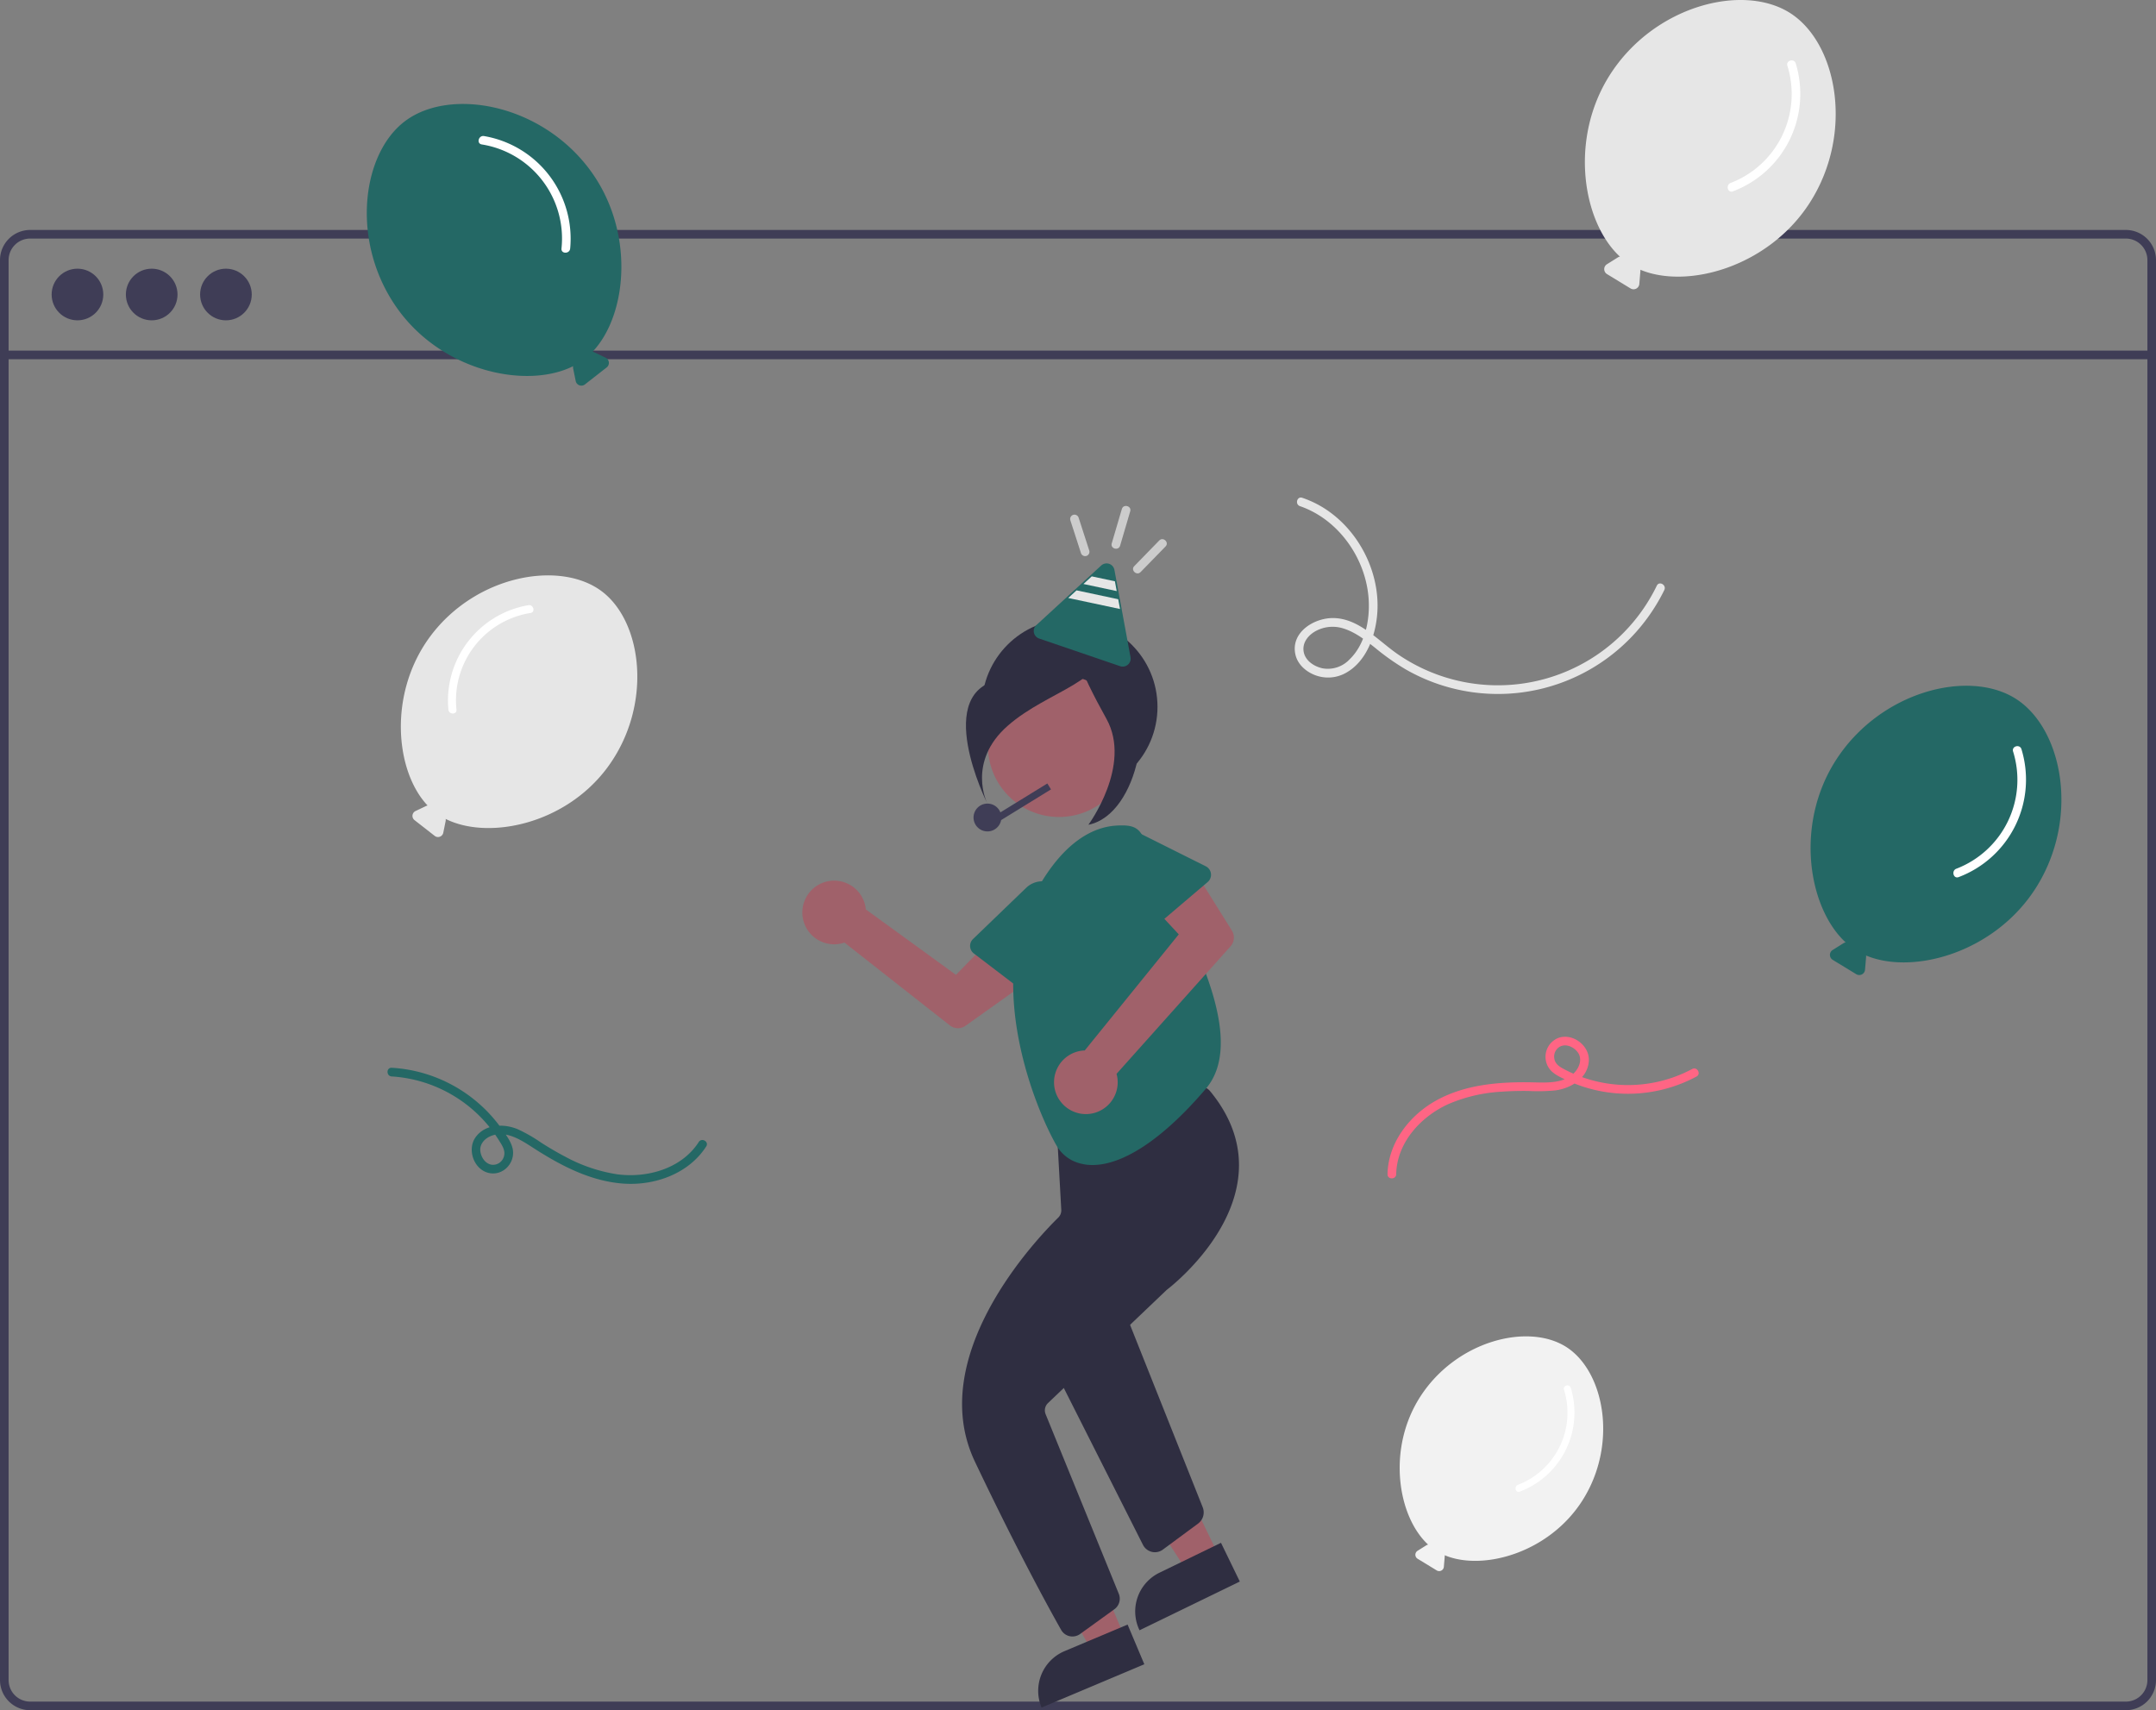 <svg id="e1391a02-b104-4fff-b54c-6dc1d4c09514" data-name="Layer 1" xmlns="http://www.w3.org/2000/svg" width="745.059" height="591.052" viewBox="0 0 745.059 591.052"><rect x="0" y="0" width="745.059" height="591.052" fill="#808080" stroke="none"/><path d="M930.928,461.47c15.319-23.965,9.478-55.064-6.809-65.474s-46.964-2.654-62.282,21.311c-14.179,22.183-9.495,50.929,3.443,62.86a1.975,1.975,0,0,0-.704.255l-3.789,2.375a2,2,0,0,0,.021,3.403l8.136,4.958a2,2,0,0,0,3.034-1.541l.374-4.457a1.98,1.98,0,0,0-.026-.465C888.592,491.52,916.718,483.701,930.928,461.47Z" transform="translate(-227.47 -154.474)" fill="#246865"/><path d="M923.142,414.193a32.913,32.913,0,0,1-19.618,40.518c-1.783.687-1.008,3.589.798,2.893a36.009,36.009,0,0,0,21.713-44.208c-.559-1.843-3.455-1.057-2.893.798Z" transform="translate(-227.47 -154.474)" fill="#fff"/><path d="M376.225,374.309c15.815-21.164,44.76-26.272,59.143-15.524s17.687,39.954,1.873,61.118c-14.639,19.59-41.16,24.933-55.768,17.593a1.835,1.835,0,0,1,.009.695l-.824,4.072a1.858,1.858,0,0,1-2.965,1.096l-6.974-5.448a1.858,1.858,0,0,1,.346-3.142l3.752-1.784a1.84,1.84,0,0,1,.413-.13C363.969,420.952,361.555,393.942,376.225,374.309Z" transform="translate(-227.47 -154.474)" fill="#e6e6e6"/><path d="M410.818,366.319a30.565,30.565,0,0,0-25.599,33.416c.17,1.784-2.618,1.773-2.787,0a33.42,33.42,0,0,1,27.644-36.104c1.754-.298,2.508,2.387.741,2.687Z" transform="translate(-227.47 -154.474)" fill="#fff"/><path d="M774.263,673.124c12.43-19.445,7.691-44.679-5.525-53.126s-38.107-2.154-50.536,17.292c-11.505,17.999-7.705,41.324,2.794,51.005a1.603,1.603,0,0,0-.571.207l-3.075,1.927a1.623,1.623,0,0,0,.017,2.761l6.602,4.023a1.623,1.623,0,0,0,2.462-1.25l.303-3.616a1.608,1.608,0,0,0-.021-.377C739.911,697.507,762.733,691.163,774.263,673.124Z" transform="translate(-227.47 -154.474)" fill="#f2f2f2"/><path d="M962.12,233.949h-724.239a10.422,10.422,0,0,0-10.41,10.41V735.116a10.422,10.422,0,0,0,10.41,10.41h724.239a10.422,10.422,0,0,0,10.41-10.41V244.359A10.422,10.422,0,0,0,962.12,233.949ZM969.555,735.116a7.439,7.439,0,0,1-7.436,7.436h-724.239a7.439,7.439,0,0,1-7.436-7.436V244.359a7.439,7.439,0,0,1,7.436-7.436h724.239a7.439,7.439,0,0,1,7.436,7.436Z" transform="translate(-227.47 -154.474)" fill="#3f3d56"/><rect x="1.487" y="121.174" width="742.085" height="2.974" fill="#3f3d56"/><circle cx="26.769" cy="101.782" r="8.923" fill="#3f3d56"/><circle cx="52.422" cy="101.782" r="8.923" fill="#3f3d56"/><circle cx="78.075" cy="101.782" r="8.923" fill="#3f3d56"/><circle cx="369.646" cy="244.289" r="30.354" fill="#2f2e41"/><polygon points="421.112 537.499 410.085 542.857 384.169 502.876 400.443 494.967 421.112 537.499" fill="#a0616a"/><path d="M630.961,695.346H654.605a0,0,0,0,1,0,0V710.233a0,0,0,0,1,0,0H616.074a0,0,0,0,1,0,0v0A14.887,14.887,0,0,1,630.961,695.346Z" transform="translate(-470.746 193.907) rotate(-25.918)" fill="#2f2e41"/><path d="M626.581,690.928a4.604,4.604,0,0,1-1.06-.124,4.681,4.681,0,0,1-3.091-2.459l-29.59-58.646a4.858,4.858,0,0,1,1.182-5.858l16.478-13.86a4.553,4.553,0,0,1,4.087-.949,4.651,4.651,0,0,1,3.209,2.833l25.292,63.507a4.812,4.812,0,0,1-1.587,5.653l-12.181,8.999A4.607,4.607,0,0,1,626.581,690.928Z" transform="translate(-227.47 -154.474)" fill="#2f2e41"/><polygon points="388.604 565.706 377.307 570.467 353.566 529.157 370.24 522.13 388.604 565.706" fill="#a0616a"/><path d="M597.894,722.83H621.538a0,0,0,0,1,0,0v14.887a0,0,0,0,1,0,0H583.007a0,0,0,0,1,0,0v0A14.887,14.887,0,0,1,597.894,722.83Z" transform="translate(-463.8 136.735) rotate(-22.852)" fill="#2f2e41"/><path d="M598.075,720.048a4.486,4.486,0,0,1-3.909-2.281c-4.113-7.285-15.249-27.534-29.797-58.161-17.265-36.348,20.976-76.633,28.817-84.339a3.491,3.491,0,0,0,1.033-2.684l-1.698-30.571a4.489,4.489,0,0,1,3.773-4.69l45.153-7.325a4.54,4.54,0,0,1,4.215,1.596c7.628,9.26,10.906,19.221,9.741,29.607-2.378,21.206-22.356,37.217-24.626,38.973a3.171,3.171,0,0,0-.265.229L589.638,639.372a3.48,3.48,0,0,0-.826,3.854l25.286,62.065a4.487,4.487,0,0,1-1.533,5.346l-11.85,8.558A4.511,4.511,0,0,1,598.075,720.048Z" transform="translate(-227.47 -154.474)" fill="#2f2e41"/><path d="M558.514,509.824a4.503,4.503,0,0,1-2.788-.961L519.291,480.231a10.249,10.249,0,0,1-1.036.305,11,11,0,1,1,8.191-13.225h0a10.628,10.628,0,0,1,.229,1.451L557.821,491.391l11.907-12.207,11.711,15.332L561.125,508.994A4.492,4.492,0,0,1,558.514,509.824Z" transform="translate(-227.47 -154.474)" fill="#a0616a"/><circle cx="365.965" cy="257.791" r="24.561" fill="#a0616a"/><path d="M605.032,557.103a16.148,16.148,0,0,1-5.849-1.047,13.048,13.048,0,0,1-6.6-5.681c-7.585-13.235-23.937-54.252-8.709-84.708,10.253-20.508,21.596-25.383,29.306-25.862,7.118-.439,8.496,1.136,10.875,7.54h0c1.319,3.552,3.884,8.629,6.854,14.508,10.663,21.105,26.776,53,13.293,68.862C629.644,547.841,615.761,557.102,605.032,557.103Z" transform="translate(-227.47 -154.474)" fill="#246865"/><path d="M585.137,499.272a3.277,3.277,0,0,1-1.99-.674l-19.146-14.609a3.284,3.284,0,0,1-.286-4.977l18.4-17.724a7.988,7.988,0,0,1,13.282,7.724l-7.075,27.785a3.286,3.286,0,0,1-3.186,2.475Z" transform="translate(-227.47 -154.474)" fill="#246865"/><path d="M602.69,539.509a11.03,11.03,0,0,1-10.535-7.93,11.004,11.004,0,0,1,8.708-13.918h0a10.739,10.739,0,0,1,1.463-.139L634.821,477.391,623.97,465.7l16.022-10.748,13.205,21.165a4.522,4.522,0,0,1-.463,5.38l-39.414,44.1a10.228,10.228,0,0,1,.241,1.053,11.003,11.003,0,0,1-10.232,12.84C603.116,539.502,602.902,539.509,602.69,539.509Z" transform="translate(-227.47 -154.474)" fill="#a0616a"/><path d="M624.342,475.688a3.291,3.291,0,0,1-2.797-1.562l-13.406-21.747a8.017,8.017,0,0,1,.523-9.133h0a8.021,8.021,0,0,1,9.848-2.204L644.155,453.864a3.284,3.284,0,0,1,.659,5.439L626.468,474.904A3.283,3.283,0,0,1,624.342,475.688Z" transform="translate(-227.47 -154.474)" fill="#246865"/><path d="M573.43,437.905l17.237-10.617-1.261-2.047-16.228,9.996a4.807,4.807,0,1,0,.253,2.668Z" transform="translate(-227.47 -154.474)" fill="#3f3d56"/><path d="M610.47,374.329s-11.513,11.308-36.504,14.878-5.355,42.842-5.355,42.842-7.14-14.281,7.14-26.776S610.47,390.395,610.47,374.329Z" transform="translate(-227.47 -154.474)" fill="#2f2e41"/><path d="M598.234,366.329s7.14,24.991,17.851,28.562S621.44,435.948,603.589,439.518c0,0,15.173-20.529,6.248-36.594S595.556,374.362,598.234,366.329Z" transform="translate(-227.47 -154.474)" fill="#2f2e41"/><path d="M614.881,384.796a2.869,2.869,0,0,1-.326-.09l-27.987-9.556a2.752,2.752,0,0,1-.973-4.63L608.022,349.916a2.751,2.751,0,0,1,4.568,1.527l5.56,30.161a2.752,2.752,0,0,1-3.269,3.192Z" transform="translate(-227.47 -154.474)" fill="#246865"/><polygon points="374.411 201.83 385.905 204.276 385.283 200.896 377.283 199.193 374.411 201.83" fill="#e6e6e6"/><polygon points="372.022 204.028 386.426 207.093 387.049 210.473 369.15 206.664 372.022 204.028" fill="#e6e6e6"/><path d="M597.342,334.233l3.667,11.344a1.533,1.533,0,0,0,1.845,1.048,1.516,1.516,0,0,0,1.048-1.845l-3.667-11.344a1.533,1.533,0,0,0-1.845-1.048,1.516,1.516,0,0,0-1.048,1.845Z" transform="translate(-227.47 -154.474)" fill="#ccc"/><path d="M615.154,330.385,611.66,342.263c-.546,1.856,2.348,2.649,2.893.798l3.494-11.878c.546-1.856-2.348-2.649-2.893-.798Z" transform="translate(-227.47 -154.474)" fill="#ccc"/><path d="M628.082,341.26l-8.641,8.868c-1.35,1.386.838,3.439,2.185,2.057l8.641-8.868c1.35-1.386-.838-3.439-2.185-2.057Z" transform="translate(-227.47 -154.474)" fill="#ccc"/><path d="M767.945,634.763a26.706,26.706,0,0,1-15.918,32.876c-1.447.558-.818,2.912.647,2.347a29.218,29.218,0,0,0,17.618-35.871c-.453-1.495-2.804-.858-2.347.647Z" transform="translate(-227.47 -154.474)" fill="#fff"/><path d="M852.928,224.47c15.319-23.965,9.478-55.064-6.809-65.474s-46.964-2.654-62.282,21.311c-14.179,22.183-9.495,50.929,3.443,62.86a1.975,1.975,0,0,0-.704.255l-3.789,2.375a2,2,0,0,0,.021,3.403l8.136,4.958a2,2,0,0,0,3.034-1.541l.374-4.457a1.98,1.98,0,0,0-.026-.465C810.592,254.52,838.718,246.701,852.928,224.47Z" transform="translate(-227.47 -154.474)" fill="#e6e6e6"/><path d="M845.142,177.193a32.913,32.913,0,0,1-19.618,40.518c-1.783.687-1.008,3.589.798,2.893a36.009,36.009,0,0,0,21.713-44.208c-.559-1.843-3.455-1.057-2.893.798Z" transform="translate(-227.47 -154.474)" fill="#fff"/><path d="M431.188,212.993c-17.026-22.784-48.186-28.283-63.671-16.712s-19.041,43.012-2.016,65.797c15.759,21.09,44.311,26.841,60.037,18.94a1.975,1.975,0,0,0-.009.749l.887,4.383a2,2,0,0,0,3.192,1.18l7.508-5.866a2,2,0,0,0-.372-3.382l-4.039-1.921a1.981,1.981,0,0,0-.444-.14C444.383,263.206,446.982,234.129,431.188,212.993Z" transform="translate(-227.47 -154.474)" fill="#246865"/><path d="M393.947,204.391a32.904,32.904,0,0,1,27.558,35.975c-.183,1.921,2.818,1.908,3,0a35.979,35.979,0,0,0-29.761-38.867c-1.888-.321-2.7,2.569-.798,2.893Z" transform="translate(-227.47 -154.474)" fill="#fff"/><path d="M362.838,526.497A47.2,47.2,0,0,1,399.757,548.365c1.118,1.787,2.577,3.75,1.803,5.95a3.912,3.912,0,0,1-4.053,2.707c-2.281-.278-3.753-2.509-4.034-4.648-.319-2.426,1.392-4.33,3.505-5.231,5.163-2.202,10.371,1.201,14.577,3.917,9.582,6.189,20.122,11.786,31.733,12.492,10.743.653,22.263-3.56,28.238-12.876,1.045-1.63-1.55-3.136-2.59-1.514-5.926,9.239-17.906,12.558-28.323,11.13a55.06,55.06,0,0,1-17.722-6.017c-2.863-1.486-5.64-3.133-8.361-4.864a53.351,53.351,0,0,0-8.2-4.701c-4.782-1.964-11.111-1.811-14.451,2.711-3.116,4.219-.708,11.243,4.504,12.429,4.939,1.124,9.266-3.521,8.249-8.378-.52-2.484-2.391-4.916-3.839-6.946a50.204,50.204,0,0,0-37.954-21.029c-1.93-.095-1.925,2.905,0,3Z" transform="translate(-227.47 -154.474)" fill="#246865"/><path d="M812.236,523.931a47.117,47.117,0,0,1-44.635-.151c-1.551-.855-2.855-1.831-3.03-3.725a3.896,3.896,0,0,1,2.05-3.898c2.154-1.051,4.717.175,6.063,1.971,1.448,1.931.869,4.437-.471,6.256-3.465,4.703-10.015,4.257-15.198,4.153-11.163-.226-22.899.666-32.899,6.089-9.396,5.095-16.942,14.653-17.15,25.65-.037,1.931,2.963,1.931,3,0,.206-10.852,8.407-19.795,17.851-24.151a53.686,53.686,0,0,1,18.507-4.355c3.114-.232,6.238-.293,9.359-.255a62.908,62.908,0,0,0,9.338-.199c5.354-.733,11.11-4.182,11.505-10.137.358-5.388-5.764-9.96-10.81-7.882a7.032,7.032,0,0,0-3.035,10.226c1.35,2.056,3.749,3.108,5.899,4.126a50.115,50.115,0,0,0,45.169-1.126c1.693-.929.181-3.521-1.514-2.59Z" transform="translate(-227.47 -154.474)" fill="#ff6584"/><path d="M676.712,329.405c13.496,4.642,22.946,18.323,23.748,32.407.407,7.149-1.289,15.414-6.621,20.558a10.328,10.328,0,0,1-9.349,3.073c-2.944-.64-6.017-2.648-6.52-5.837-.486-3.081,1.619-5.627,4.172-7.031a12.251,12.251,0,0,1,9.552-.907c4.164,1.294,7.69,4.071,11.052,6.751a81.606,81.606,0,0,0,10.434,7.357,63.968,63.968,0,0,0,86.528-22.108q1.583-2.564,2.903-5.275c.847-1.727-1.74-3.249-2.59-1.514a61.035,61.035,0,0,1-89.106,23.971c-6.983-4.679-13.678-12.718-22.761-12.776-6.688-.042-14.732,5.013-13.018,12.622.78,3.461,3.705,5.955,6.912,7.154a12.579,12.579,0,0,0,10.605-.87c7.082-3.977,10.175-12.805,10.763-20.477,1.155-15.074-7.367-30.708-20.755-37.776a36.393,36.393,0,0,0-5.152-2.215c-1.83-.629-2.615,2.268-.798,2.893Z" transform="translate(-227.47 -154.474)" fill="#e6e6e6"/></svg>